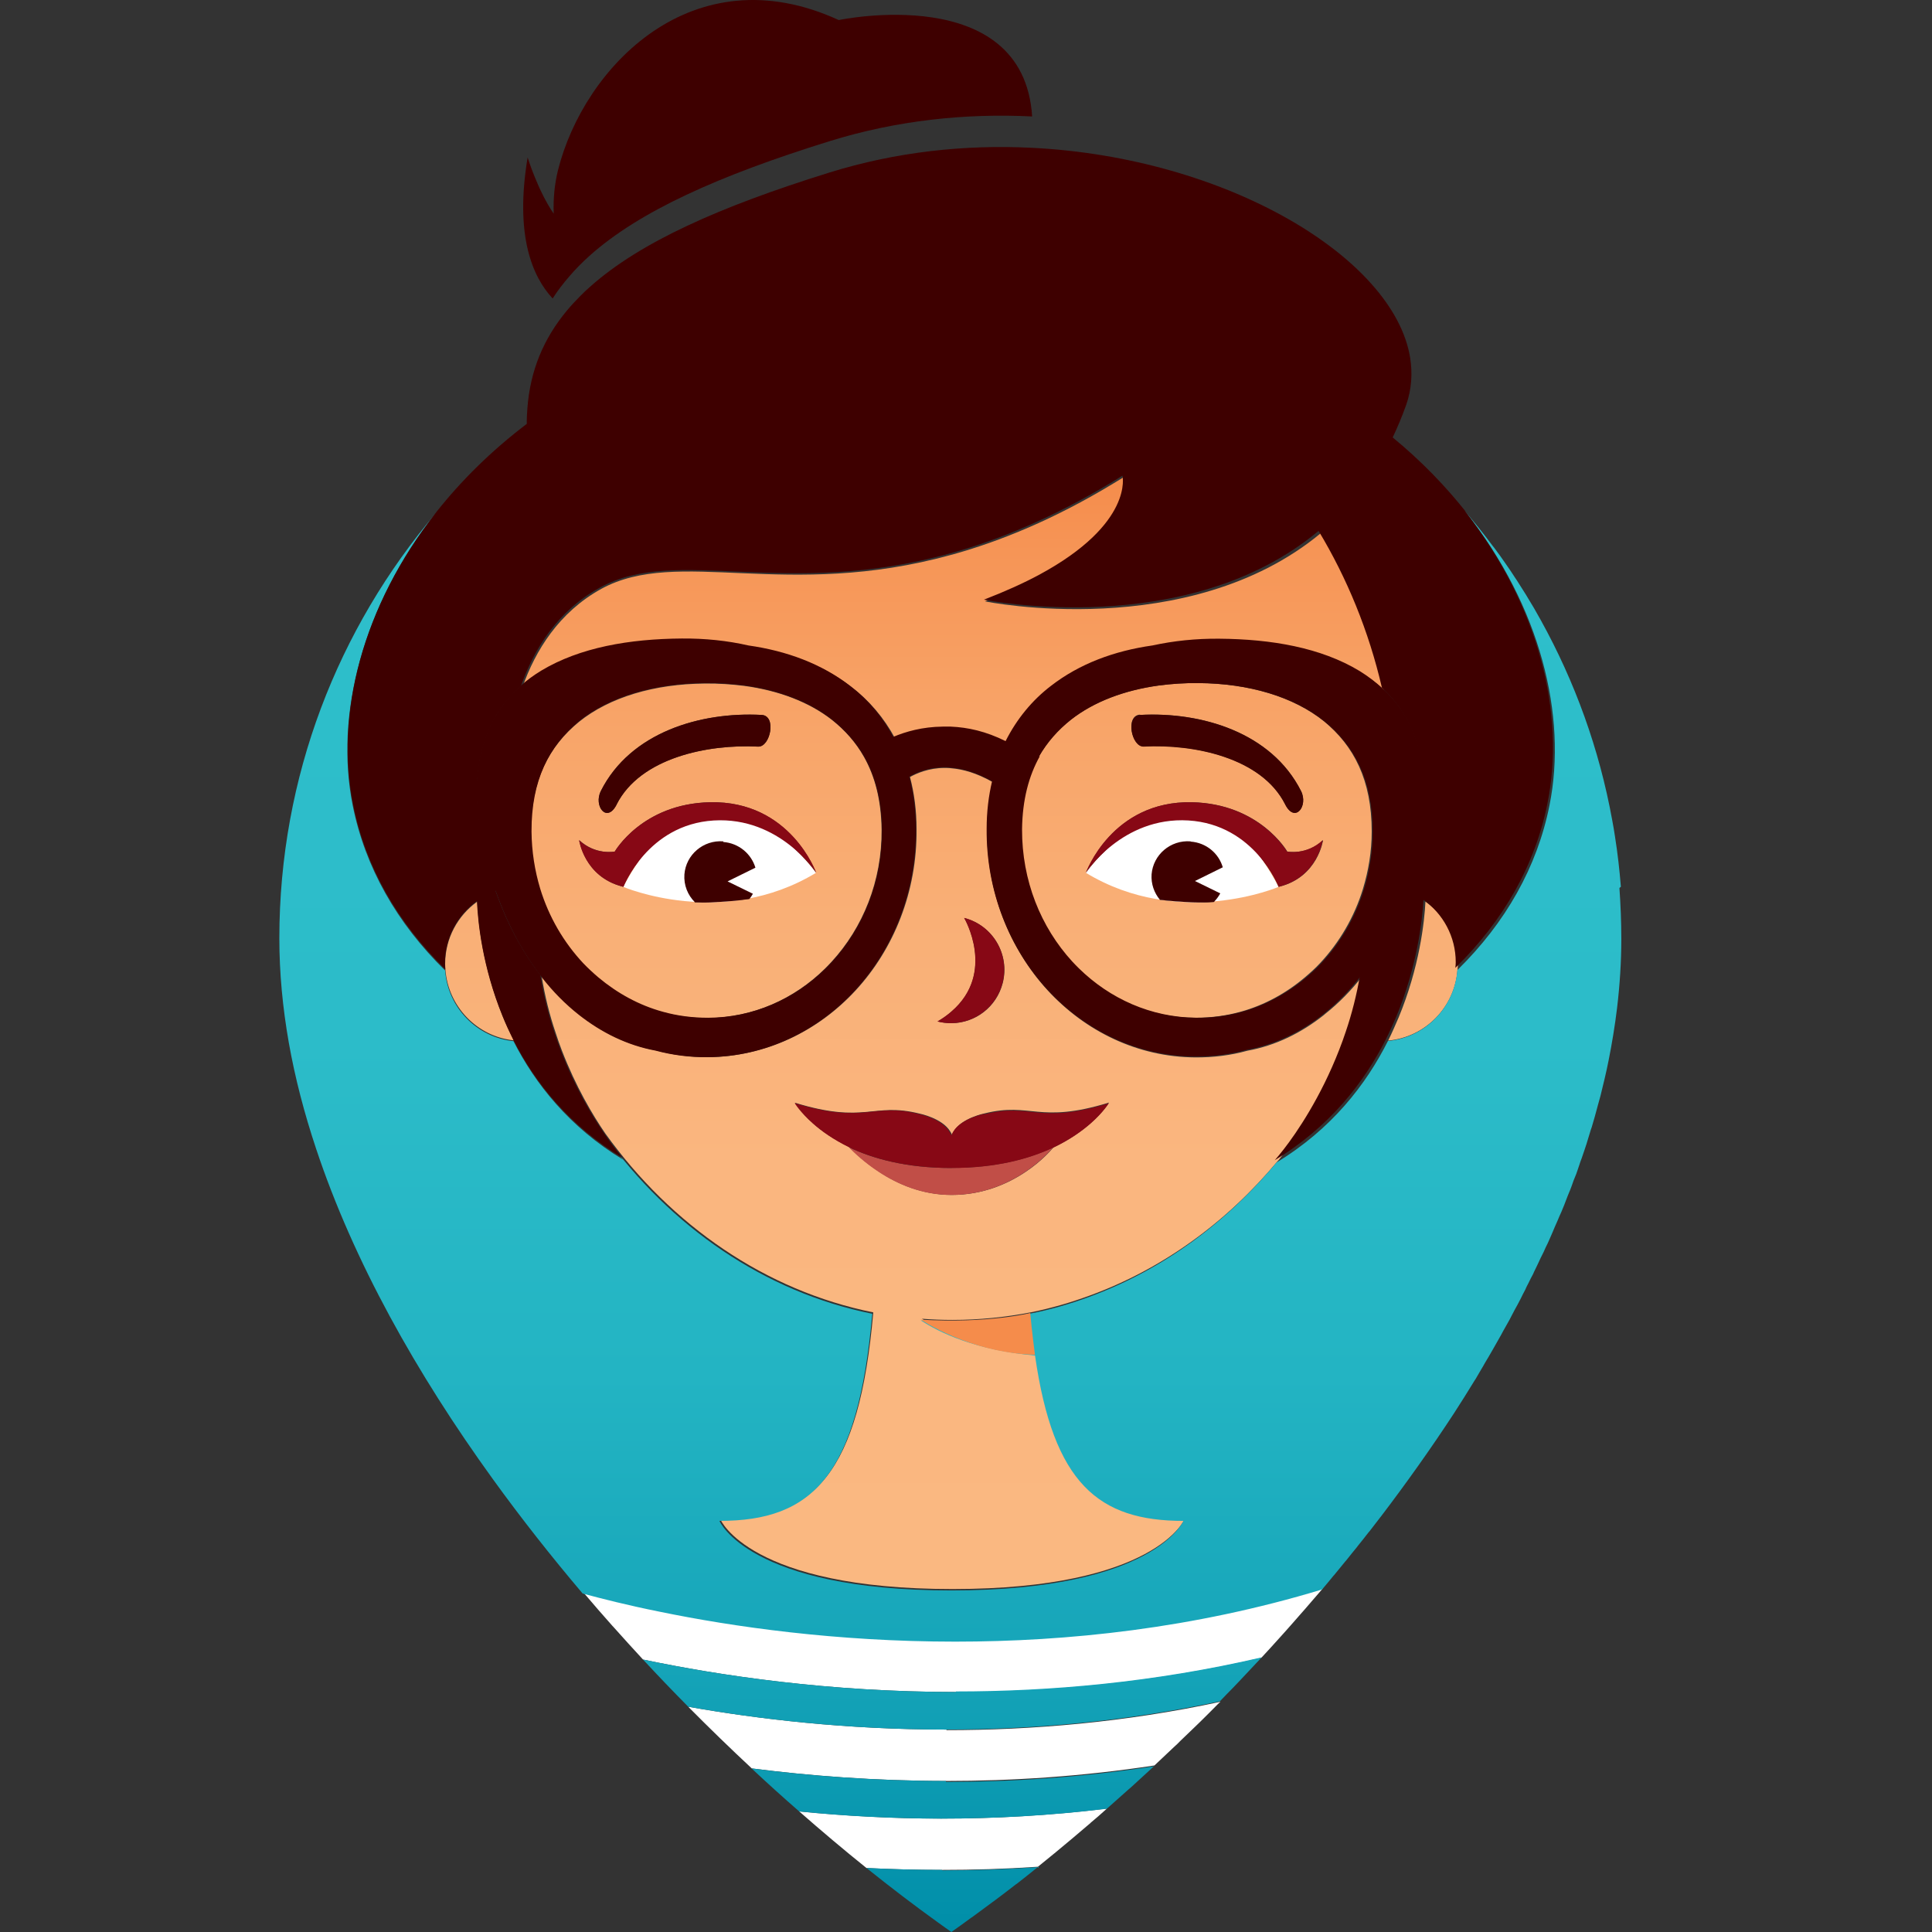 <svg xmlns="http://www.w3.org/2000/svg" width="100" height="100" viewbox="0 0 100 100"><rect width="100%" height="100%" fill="#333333" stroke="none"/><path fill="#FFF" d="M48.758 94.13c-2.632 0-5.115-.15-7.39-.37 1.165 1.022 2.327 2.002 3.48 2.928 1.26.063 2.564.098 3.91.098 1.603 0 3.256-.048 4.953-.162h.01l.84-.684c.04-.026.07-.054.09-.074.57-.47 1.14-.948 1.71-1.438.04-.027.07-.058.1-.09.27-.223.53-.45.78-.678.02-.014.04-.03.05-.048-2.96.362-5.82.517-8.53.517zm.208-4.608c-5.174 0-9.76-.547-13.345-1.182 1.09 1.1 2.19 2.167 3.29 3.192 2.97.38 6.37.647 10.06.65 3.38 0 7.02-.228 10.78-.802.01-.003.02-.012.02-.016.34-.318.68-.64 1.02-.963.1-.09.2-.18.29-.28l.75-.72c.1-.1.21-.2.31-.3.3-.29.59-.59.89-.89.04-.04.08-.08.12-.11.01-.01.02-.02.03-.02-4.96 1.07-9.78 1.47-14.17 1.47z"/><linearGradient id="a" gradientUnits="userSpaceOnUse" x1="49.243" y1="82.286" x2="49.243" y2="24.694"><stop offset="0" stop-color="#FAB881"/><stop offset=".385" stop-color="#FAB67F"/><stop offset=".606" stop-color="#F9AF76"/><stop offset=".785" stop-color="#F8A468"/><stop offset=".941" stop-color="#F69455"/><stop offset="1" stop-color="#F58C4B"/></linearGradient><path fill="url(#a)" d="M30.928 50.61c.973.82 2.1 1.433 3.336 1.774.75.206 1.535.313 2.344.307 2.357-.01 4.49-.98 6.086-2.55.114-.11.228-.23.337-.35 1.63-1.77 2.62-4.19 2.6-6.84-.02-1.53-.34-2.76-.91-3.77-.42-.75-.98-1.38-1.66-1.92-1.18-.92-2.75-1.52-4.54-1.76-.65-.08-1.32-.13-2.02-.12h-.02c-2.62.02-4.93.71-6.51 1.98-1.58 1.29-2.5 3.07-2.49 5.73.01 1.04.17 2.02.45 2.96.45 1.47 1.23 2.79 2.24 3.86.25.26.52.51.79.73zm8.042-4.368c-.053.1-.116.19-.18.278-.603.088-1.3.154-2.113.183-.24.01-.478.008-.708-.002-.38-.36-.59-.88-.55-1.44.08-1.02.98-1.78 2.01-1.71.8.06 1.45.62 1.66 1.34l-1.44.72 1.31.65zM31.1 40.94c1.533-3.04 5.16-4.105 8.325-3.936.785.044.447 1.675-.188 1.64-2.583-.136-6.094.57-7.32 2.994-.508 1.005-1.21.077-.816-.7zm.72 3.136s1.418-2.476 4.927-2.552c4.156-.087 5.49 3.653 5.49 3.653s-1.877-2.917-5.31-2.71c-3.43.21-4.666 3.437-4.666 3.437-.01-.003-.03-.012-.05-.017-1.97-.51-2.23-2.4-2.23-2.4.86.795 1.85.59 1.85.59zM24.7 46.67c-1.006.723-1.66 1.897-1.66 3.227 0 .1.01.194.014.292.143 1.91 1.638 3.46 3.538 3.66-.208-.42-.4-.83-.565-1.24-1.054-2.58-1.282-4.91-1.327-5.95zm43.833-9.332c-1.583-1.274-3.896-1.965-6.516-1.982h-.02c-.698-.007-1.372.04-2.017.124-1.797.247-3.366.844-4.546 1.766-.68.54-1.24 1.172-1.665 1.92-.57 1.015-.9 2.247-.92 3.776-.02 2.657.96 5.07 2.59 6.847.1.11.22.23.34.34 1.59 1.57 3.73 2.54 6.08 2.55.81 0 1.59-.1 2.35-.31 1.23-.34 2.36-.96 3.33-1.78.27-.23.54-.47.78-.73 1.01-1.08 1.78-2.39 2.23-3.86.28-.93.45-1.92.45-2.96 0-2.66-.92-4.44-2.5-5.73zm-9.52-.334c3.162-.17 6.79.897 8.326 3.935.39.77-.31 1.7-.82.69-1.22-2.43-4.74-3.13-7.32-3-.63.03-.97-1.6-.19-1.64zm4.14 9.238c-.086.164-.193.312-.32.443-.343.023-.698.032-1.066.02-.65-.022-1.225-.07-1.73-.132-.296-.357-.463-.822-.43-1.316.08-1.02.98-1.785 2.012-1.708.8.06 1.44.61 1.66 1.33l-1.44.71 1.31.64zm3.078-.355c-.01.005-.03.014-.05.017 0 0-1.23-3.226-4.66-3.436-3.43-.208-5.31 2.71-5.31 2.71s1.34-3.74 5.49-3.654c3.51.076 4.93 2.552 4.93 2.552s1 .206 1.85-.59c0 0-.26 1.89-2.23 2.4zm7.55.778c-.05 1.043-.31 3.402-1.39 6.006-.17.39-.34.79-.54 1.19 1.93-.18 3.45-1.73 3.59-3.67.01-.09.02-.19.02-.29 0-1.33-.66-2.51-1.67-3.23zm-22.79-15.54c1.12-.433 2.07-.868 2.87-1.297 4.91-2.65 4.31-5.134 4.31-5.134-.18.11-.35.216-.52.317-3.07 1.86-5.86 3-8.38 3.7h-.01c-8.58 2.38-14.15-.41-18.14 1.77-2.19 1.21-3.41 3.19-4.08 5.09.34-.29.69-.55 1.07-.79 2-1.2 4.56-1.64 7.27-1.66 1.2-.01 2.36.11 3.45.36 1.98.28 3.79.95 5.26 2.09.91.7 1.67 1.59 2.24 2.65.64-.27 1.5-.52 2.55-.52h.41c.9.04 1.81.24 2.84.75.58-1.15 1.39-2.12 2.35-2.86 1.47-1.14 3.28-1.81 5.25-2.09 1.1-.25 2.25-.36 3.45-.35 2.72.03 5.28.46 7.27 1.67.43.26.83.56 1.19.9-.68-2.94-1.8-5.68-3.28-8.12C61.5 33.28 51 31.13 51 31.13zm17.52 21.423c-1.16.916-2.48 1.572-3.95 1.838-.85.237-1.76.352-2.69.346-2.98-.02-5.68-1.342-7.64-3.468-1.95-2.123-3.17-5.078-3.14-8.334.01-.873.1-1.692.28-2.456-.84-.47-1.53-.654-2.1-.705h-.01c-.13-.02-.26-.02-.38-.02-.8 0-1.44.28-1.78.47.22.83.34 1.73.34 2.7.03 3.25-1.19 6.21-3.14 8.33-1.95 2.12-4.66 3.44-7.64 3.47-.93 0-1.83-.11-2.7-.35-1.46-.27-2.79-.92-3.95-1.84-.71-.57-1.36-1.23-1.94-1.97-.01-.02-.03-.04-.04-.06.17 1.06.42 2.05.73 2.96.1.32.21.62.32.91.72 1.87 1.59 3.34 2.25 4.3 3.42 4.76 8.3 8.14 13.87 9.26-.74 8.39-3.09 10.72-7.91 10.72 0 0 1.5 3.6 12.01 3.6s12.01-3.61 12.01-3.61c-4.38 0-6.73-1.92-7.68-8.56-3.09-.29-4.95-1.19-5.91-1.82.52.04 1.05.06 1.58.06 1.4 0 2.76-.14 4.09-.4 1.03-.21 2.03-.5 3.01-.86 3.76-1.37 7.09-3.79 9.73-6.96l.05-.05c.14-.18.28-.35.42-.53.67-.87 1.91-2.69 2.87-5.16.12-.31.23-.62.34-.94.3-.91.56-1.89.74-2.94-.01.01-.02.02-.03.04-.57.73-1.22 1.4-1.93 1.96zm-19.27-.186l.01-.006c2.33-2.004.66-4.84.66-4.84 1.48.38 2.37 1.892 1.99 3.37-.32 1.24-1.42 2.063-2.64 2.073h-.01c-.23 0-.48-.03-.72-.09.28-.16.51-.33.72-.51zm7.19 5.79c-.45.395-1.07.843-1.91 1.242-.15.178-.64.734-1.44 1.265-.91.61-2.2 1.19-3.82 1.19-1.51 0-2.8-.56-3.76-1.2-.72-.47-1.25-.98-1.55-1.28-.82-.4-1.43-.84-1.87-1.23-.66-.59-.93-1.06-.93-1.06 3.65 1.12 4.03-.04 6.44.56 0 0 1.17.23 1.59.92.04.06.07.12.1.19.02-.07.06-.14.09-.2.42-.69 1.59-.92 1.59-.92 2.41-.6 2.8.56 6.44-.56 0 0-.27.47-.93 1.05z"/><path fill="#FFF" d="M49.474 84.914c-6.163 0-11.506-.77-15.298-1.55-1.634-.334-2.98-.67-3.978-.937.498.59 1.007 1.173 1.52 1.75.002 0 .002.003.006.003.02.018.036.037.052.058.498.557 1 1.113 1.507 1.66 3.95.827 9.608 1.68 16.192 1.68 4.868 0 10.24-.47 15.8-1.764.01-.007.02-.017.03-.027.318-.34.624-.68.935-1.025.095-.108.195-.215.29-.322.236-.27.475-.53.703-.798.094-.104.188-.215.28-.318.316-.365.628-.73.947-1.097v-.007l.003-.003c-6.657 2.013-13.182 2.697-18.99 2.697z"/><path fill="#3E0000" d="M25.664 46.125c0 .012.007.022.012.034.322.92.72 1.81 1.19 2.65.34.6.716 1.17 1.128 1.71.015.02.032.04.043.06.575.74 1.226 1.4 1.94 1.96 1.16.91 2.49 1.57 3.95 1.84.863.23 1.767.35 2.696.34 2.982-.02 5.688-1.34 7.645-3.47 1.955-2.13 3.167-5.08 3.144-8.34-.003-.97-.124-1.87-.34-2.71.344-.2.982-.48 1.786-.48.12 0 .25 0 .38.02h.008c.572.05 1.26.23 2.103.7-.18.76-.28 1.58-.28 2.45-.03 3.25 1.19 6.21 3.14 8.33 1.96 2.13 4.66 3.45 7.64 3.47.93 0 1.84-.11 2.69-.35 1.46-.27 2.79-.92 3.95-1.84.71-.56 1.36-1.23 1.94-1.97.01-.02.01-.03.03-.04.41-.54.79-1.11 1.13-1.71.47-.85.88-1.74 1.2-2.67 0-.02.01-.03.01-.04.46-1.34.76-2.76.89-4.18.02-.29.04-.58.04-.86.01-1.46-.31-2.76-.91-3.82-.34-.61-.77-1.13-1.26-1.58-.37-.34-.77-.64-1.19-.9-2-1.21-4.56-1.65-7.27-1.67-1.2-.01-2.35.11-3.45.35-1.98.28-3.78.95-5.25 2.09-.97.74-1.77 1.71-2.35 2.86-1.03-.51-1.94-.71-2.84-.75h-.41c-1.06.01-1.92.26-2.56.53-.57-1.06-1.33-1.95-2.24-2.64-1.47-1.14-3.28-1.81-5.26-2.09-1.09-.25-2.25-.37-3.45-.36-2.71.02-5.27.46-7.27 1.66-.38.23-.74.49-1.07.79l-.12.12c-.16.15-.32.3-.46.46-.3.33-.56.7-.8 1.11-.08.15-.16.3-.23.46-.14.31-.27.64-.36.98-.21.73-.32 1.524-.31 2.38 0 .28.01.57.04.864.12 1.42.42 2.83.89 4.176zm28.107-6.958c.43-.75.99-1.382 1.67-1.92 1.18-.923 2.75-1.52 4.55-1.767.65-.085 1.32-.13 2.02-.124h.02c2.62.017 4.94.708 6.52 1.982 1.58 1.292 2.5 3.07 2.5 5.73 0 1.034-.17 2.023-.45 2.954-.45 1.467-1.22 2.785-2.23 3.857-.24.26-.51.5-.78.73-.97.81-2.1 1.43-3.33 1.77-.75.2-1.53.31-2.34.3-2.35-.02-4.48-.99-6.08-2.56-.12-.12-.23-.23-.34-.35-1.63-1.78-2.61-4.19-2.6-6.85.02-1.53.35-2.76.92-3.78zm-23.81-1.83c1.58-1.273 3.9-1.964 6.52-1.98h.02c.7-.008 1.37.038 2.02.123 1.79.247 3.37.844 4.54 1.766.68.54 1.24 1.172 1.67 1.92.57 1.015.9 2.247.92 3.776.02 2.657-.96 5.07-2.59 6.847-.11.11-.22.23-.33.34-1.59 1.57-3.73 2.54-6.08 2.55-.81 0-1.59-.1-2.34-.31-1.24-.34-2.36-.96-3.34-1.78-.27-.23-.53-.47-.78-.73-1.01-1.08-1.78-2.39-2.23-3.86-.28-.93-.44-1.92-.45-2.96-.01-2.66.91-4.44 2.49-5.73z"/><linearGradient id="b" gradientUnits="userSpaceOnUse" x1="66.322" y1="26.538" x2="66.322" y2="99.984"><stop offset="0" stop-color="#2EBFCB"/><stop offset=".372" stop-color="#2CBCC9"/><stop offset=".608" stop-color="#23B4C3"/><stop offset=".806" stop-color="#16A5B9"/><stop offset=".983" stop-color="#0290AA"/><stop offset="1" stop-color="#008EA8"/></linearGradient><path fill="url(#b)" d="M66.11 60.1c.068-.08.216-.26.423-.527l-.422.526z"/><linearGradient id="c" gradientUnits="userSpaceOnUse" x1="49.241" y1="26.521" x2="49.241" y2="99.997"><stop offset="0" stop-color="#2EBFCB"/><stop offset=".372" stop-color="#2CBCC9"/><stop offset=".608" stop-color="#23B4C3"/><stop offset=".806" stop-color="#16A5B9"/><stop offset=".983" stop-color="#0290AA"/><stop offset="1" stop-color="#008EA8"/></linearGradient><path fill="url(#c)" d="M83.896 45.898c-.07-.872-.167-1.733-.302-2.585-.043-.287-.09-.567-.144-.85-.667-3.692-1.936-7.178-3.695-10.358-.117-.212-.238-.423-.358-.633-.282-.478-.57-.95-.872-1.414-.03-.047-.064-.092-.095-.14-.167-.26-.34-.52-.522-.777-.174-.25-.35-.5-.533-.74-.04-.05-.07-.1-.11-.14-.436-.59-.896-1.16-1.368-1.72 3.822 4.86 5.237 10.49 4.305 15.14-.637 3.19-2.27 6.08-4.77 8.53-.146 1.94-1.668 3.49-3.592 3.67-1.134 2.26-2.93 4.57-5.77 6.29-2.64 3.17-5.976 5.6-9.734 6.97-.977.36-1.98.65-3.008.85-1.326.27-2.694.41-4.09.41-.53 0-1.06-.02-1.58-.06.96.63 2.828 1.54 5.915 1.82.95 6.64 3.296 8.56 7.68 8.56 0 0-1.504 3.6-12.01 3.6-10.507 0-12.004-3.6-12.004-3.6 4.82 0 7.17-2.33 7.91-10.72-5.57-1.12-10.45-4.5-13.87-9.26.56.83.97 1.28.97 1.28-2.79-1.69-4.55-3.93-5.67-6.13-1.9-.2-3.4-1.74-3.54-3.66-2.5-2.45-4.14-5.34-4.78-8.53-.94-4.66.48-10.29 4.3-15.14-5.06 5.96-8.1 13.63-8.1 22.01 0 1.78.17 3.58.49 5.4.32 1.81.8 3.65 1.41 5.48 1.93 5.81 5.19 11.63 9.16 17.12 1.46 2.02 3.02 4 4.64 5.91 1 .27 2.34.61 3.98.94 3.79.78 9.14 1.55 15.3 1.55 5.81 0 12.33-.68 18.99-2.7l.01-.01c.2-.23.39-.47.59-.71l.03-.03.58-.71.03-.03c.19-.24.38-.48.58-.72 0-.01.02-.02.02-.03.2-.24.38-.48.57-.72l.03-.03.57-.74.01-.01c1.34-1.76 2.62-3.56 3.81-5.38.36-.56.71-1.11 1.05-1.67.02-.03.03-.06.06-.09.13-.236.28-.47.41-.7l.09-.16c.13-.213.25-.42.37-.63l.12-.21.33-.583c.04-.08.09-.16.13-.24l.31-.55c.04-.09.1-.18.14-.27.09-.17.18-.35.28-.52.05-.1.1-.19.15-.286.09-.18.17-.35.26-.51.04-.11.1-.21.15-.31.08-.167.16-.33.25-.49.04-.11.1-.21.15-.32.08-.16.15-.32.23-.49l.16-.32c.07-.16.14-.32.22-.47l.15-.34c.07-.15.13-.31.2-.47.05-.11.1-.23.15-.34.06-.15.13-.31.2-.46.05-.112.09-.23.14-.34.06-.15.12-.31.18-.47.05-.115.09-.23.14-.34.06-.16.12-.315.17-.47.05-.115.09-.23.14-.344.05-.156.11-.31.16-.47.03-.115.08-.23.12-.34l.16-.47c.03-.117.08-.22.11-.34.05-.17.1-.33.15-.49.03-.105.06-.21.1-.31.05-.18.11-.37.16-.55l.07-.26c.08-.27.14-.54.22-.8.15-.61.3-1.22.42-1.83.18-.9.33-1.815.44-2.72.143-1.2.22-2.395.22-3.58 0-.884-.037-1.765-.097-2.636z"/><linearGradient id="d" gradientUnits="userSpaceOnUse" x1="49.292" y1="26.524" x2="49.292" y2="100.002"><stop offset="0" stop-color="#2EBFCB"/><stop offset=".372" stop-color="#2CBCC9"/><stop offset=".608" stop-color="#23B4C3"/><stop offset=".806" stop-color="#16A5B9"/><stop offset=".983" stop-color="#0290AA"/><stop offset="1" stop-color="#008EA8"/></linearGradient><path fill="url(#d)" d="M49.474 87.577c-6.583 0-12.243-.853-16.192-1.68.77.83 1.553 1.646 2.34 2.443 3.585.635 8.17 1.182 13.344 1.182 4.394 0 9.21-.4 14.175-1.463.23-.24.45-.47.67-.69.14-.15.27-.28.4-.42l.93-.99c.05-.05.1-.1.14-.16l.03-.03-.03.02c-5.56 1.29-10.93 1.76-15.8 1.76z"/><linearGradient id="e" gradientUnits="userSpaceOnUse" x1="49.322" y1="26.457" x2="49.322" y2="100.009"><stop offset="0" stop-color="#2EBFCB"/><stop offset=".372" stop-color="#2CBCC9"/><stop offset=".608" stop-color="#23B4C3"/><stop offset=".806" stop-color="#16A5B9"/><stop offset=".983" stop-color="#0290AA"/><stop offset="1" stop-color="#008EA8"/></linearGradient><path fill="url(#e)" d="M48.966 92.184c-3.694-.003-7.095-.27-10.062-.65.816.765 1.64 1.51 2.465 2.227 2.27.23 4.75.37 7.39.37 2.7 0 5.56-.15 8.52-.51l.02-.01 1.18-1.05c.01-.01.03-.02.05-.04.39-.36.79-.72 1.19-1.09l.02-.01c-3.77.58-7.4.81-10.78.81z"/><linearGradient id="f" gradientUnits="userSpaceOnUse" x1="49.28" y1="26.546" x2="49.28" y2="100.001"><stop offset="0" stop-color="#2EBFCB"/><stop offset=".372" stop-color="#2CBCC9"/><stop offset=".608" stop-color="#23B4C3"/><stop offset=".806" stop-color="#16A5B9"/><stop offset=".983" stop-color="#0290AA"/><stop offset="1" stop-color="#008EA8"/></linearGradient><path fill="url(#f)" d="M48.758 96.785c-1.346 0-2.65-.034-3.91-.098 1.243.995 2.472 1.935 3.68 2.803.24.172.477.346.715.51.34-.238.683-.486 1.028-.74.04-.022.08-.048.11-.075.34-.248.68-.5 1.02-.754.04-.03.08-.05.11-.08.35-.26.7-.53 1.05-.8.02-.02.04-.03.06-.04.34-.27.68-.53 1.02-.81l.08-.06c-1.7.12-3.35.17-4.95.17z"/><path fill="#3E0000" d="M31.916 41.64c1.227-2.426 4.737-3.13 7.32-2.995.636.035.974-1.596.19-1.64-3.165-.17-6.793.897-8.325 3.935-.39.775.31 1.703.82.7z"/><path fill="#FFF" d="M32.26 45.904s5.146 2.205 9.976-.727c0 0-5.52-7.72-9.975.727zm33.92 0s-5.142 2.205-9.974-.727c0 0 5.52-7.72 9.973.727z"/><path fill="#870815" d="M36.747 41.524c-3.51.076-4.927 2.552-4.927 2.552s-.994.206-1.847-.59c0 0 .26 1.89 2.238 2.4.02.006.04.015.06.018 0 0 1.24-3.226 4.67-3.436 3.43-.208 5.31 2.71 5.31 2.71s-1.33-3.74-5.49-3.654z"/><path fill="#3E0000" d="M37.435 43.548c-1.033-.077-1.93.69-2.01 1.708-.04.56.173 1.078.545 1.445.23.01.468.02.708.01.813-.03 1.51-.09 2.112-.18.065-.08.128-.18.18-.27l-1.31-.64 1.44-.71c-.215-.72-.862-1.27-1.665-1.33z"/><path fill="#870815" d="M49.905 47.516s1.667 2.836-.66 4.84l-.007.006c-.208.18-.444.35-.716.51.24.063.482.09.716.087h.008c1.222-.01 2.324-.84 2.646-2.08.38-1.48-.507-2.99-1.987-3.37z"/><path fill="#3E0000" d="M29.464 14.31c.315-.37.664-.723 1.048-1.068 2.577-2.307 6.698-4.153 12.392-5.924C46.41 6.223 50 5.856 53.424 6.028c-.452-7.014-10.01-4.99-10.01-4.99C35.84-2.438 30.21 3.495 28.88 8.815c-.172.7-.25 1.462-.22 2.247-.826-1.202-1.35-2.913-1.35-2.913-.675 4.05.252 6.18 1.295 7.3.254-.4.54-.77.86-1.14zM66.52 41.64c.51 1.003 1.215.076.82-.7-1.537-3.038-5.165-4.104-8.327-3.935-.78.044-.442 1.675.188 1.64 2.59-.137 6.1.57 7.32 2.994z"/><path fill="#3E0000" d="M75.896 26.52c-1.08-1.368-2.348-2.676-3.81-3.878.25-.53.486-1.09.698-1.683.28-.81.335-1.63.204-2.45-.848-5.18-9.513-10.37-19.61-10.86-3.412-.17-6.984.2-10.474 1.29-5.655 1.76-9.756 3.59-12.336 5.88-.183.16-.354.32-.52.49-.25.25-.482.5-.7.76-1.226 1.47-1.906 3.13-2.05 5.06-.02.27-.036.54-.032.81-1.83 1.39-3.388 2.93-4.677 4.56-3.83 4.85-5.25 10.48-4.31 15.14.63 3.19 2.27 6.08 4.77 8.53-.01-.1-.02-.2-.02-.3 0-1.33.65-2.51 1.66-3.23.04 1.04.27 3.37 1.32 5.95.16.4.35.81.56 1.23 1.11 2.19 2.88 4.44 5.67 6.12 0 0-.41-.45-.97-1.28-.66-.96-1.54-2.44-2.25-4.31-.11-.29-.22-.59-.32-.91-.31-.91-.56-1.91-.73-2.97-.42-.54-.79-1.11-1.13-1.71-.47-.83-.87-1.73-1.19-2.65-.01-.02-.01-.02-.01-.04-.47-1.34-.77-2.75-.9-4.18-.03-.29-.04-.58-.05-.86-.01-.86.1-1.65.31-2.38.1-.35.22-.67.36-.99.07-.15.15-.31.23-.46.23-.41.5-.78.8-1.11.14-.16.3-.32.46-.47l.12-.12c.67-1.9 1.89-3.89 4.09-5.09 3.98-2.19 9.55.61 18.13-1.77h.01c2.52-.7 5.31-1.85 8.38-3.7.17-.1.34-.21.52-.32 0 0 .6 2.48-4.31 5.13-.8.43-1.75.86-2.86 1.29 0 0 10.49 2.15 17.32-3.56 1.47 2.44 2.6 5.18 3.28 8.12.49.45.91.98 1.25 1.58.6 1.06.92 2.36.91 3.82-.01.28-.02.564-.05.86-.13 1.42-.43 2.832-.9 4.173 0 .02 0 .03-.01.04-.32.937-.73 1.83-1.2 2.67-.34.6-.72 1.18-1.13 1.71-.18 1.05-.43 2.03-.74 2.94-.11.326-.22.64-.34.94-.96 2.47-2.2 4.29-2.87 5.15-.21.27-.36.447-.43.527-.02.03-.05.05-.05.05l.005-.003c2.84-1.72 4.64-4.03 5.77-6.285.2-.4.377-.8.545-1.19 1.07-2.6 1.33-4.96 1.39-6.004 1.01.72 1.67 1.895 1.67 3.23 0 .1-.01.19-.02.29 2.5-2.45 4.14-5.34 4.77-8.53.94-4.655-.473-10.28-4.3-15.14z"/><path fill="#3E0000" d="M61.618 43.548c-1.033-.077-1.93.69-2.012 1.708-.033.495.134.96.43 1.316.506.062 1.08.11 1.73.13.368.014.724.006 1.065-.018.13-.13.24-.28.33-.443l-1.31-.64 1.44-.71c-.21-.72-.85-1.27-1.66-1.33z"/><path fill="#870815" d="M66.23 45.887c1.974-.51 2.235-2.4 2.235-2.4-.853.795-1.848.59-1.848.59s-1.42-2.477-4.926-2.553c-4.15-.087-5.49 3.653-5.49 3.653s1.88-2.917 5.31-2.71c3.44.21 4.67 3.437 4.67 3.437.02-.004.04-.012.06-.017z"/><path fill="#C14E47" d="M49.242 60.455c-2.333 0-4.064-.48-5.314-1.077.305.31.838.812 1.556 1.28.957.632 2.24 1.194 3.758 1.194 1.62 0 2.914-.583 3.822-1.193.798-.53 1.296-1.09 1.446-1.27-1.246.59-2.964 1.06-5.268 1.06z"/><path fill="#870815" d="M50.918 57.658s-1.17.234-1.584.922c-.037.06-.072.125-.092.194-.025-.07-.057-.134-.097-.194-.41-.688-1.584-.922-1.584-.922-2.4-.604-2.79.56-6.43-.563 0 0 .28.47.94 1.053.44.393 1.06.835 1.87 1.23 1.25.598 2.98 1.077 5.32 1.077 2.31 0 4.02-.473 5.27-1.06.84-.4 1.47-.85 1.92-1.244.66-.58.94-1.05.94-1.05-3.64 1.13-4.03-.04-6.44.57z"/><path fill="#F58C4B" d="M53.57 70.124s-.167-1.254-.244-2.162c0 0-2.176.55-5.67.342 0 0 2.505 1.717 5.915 1.82z"/></svg>